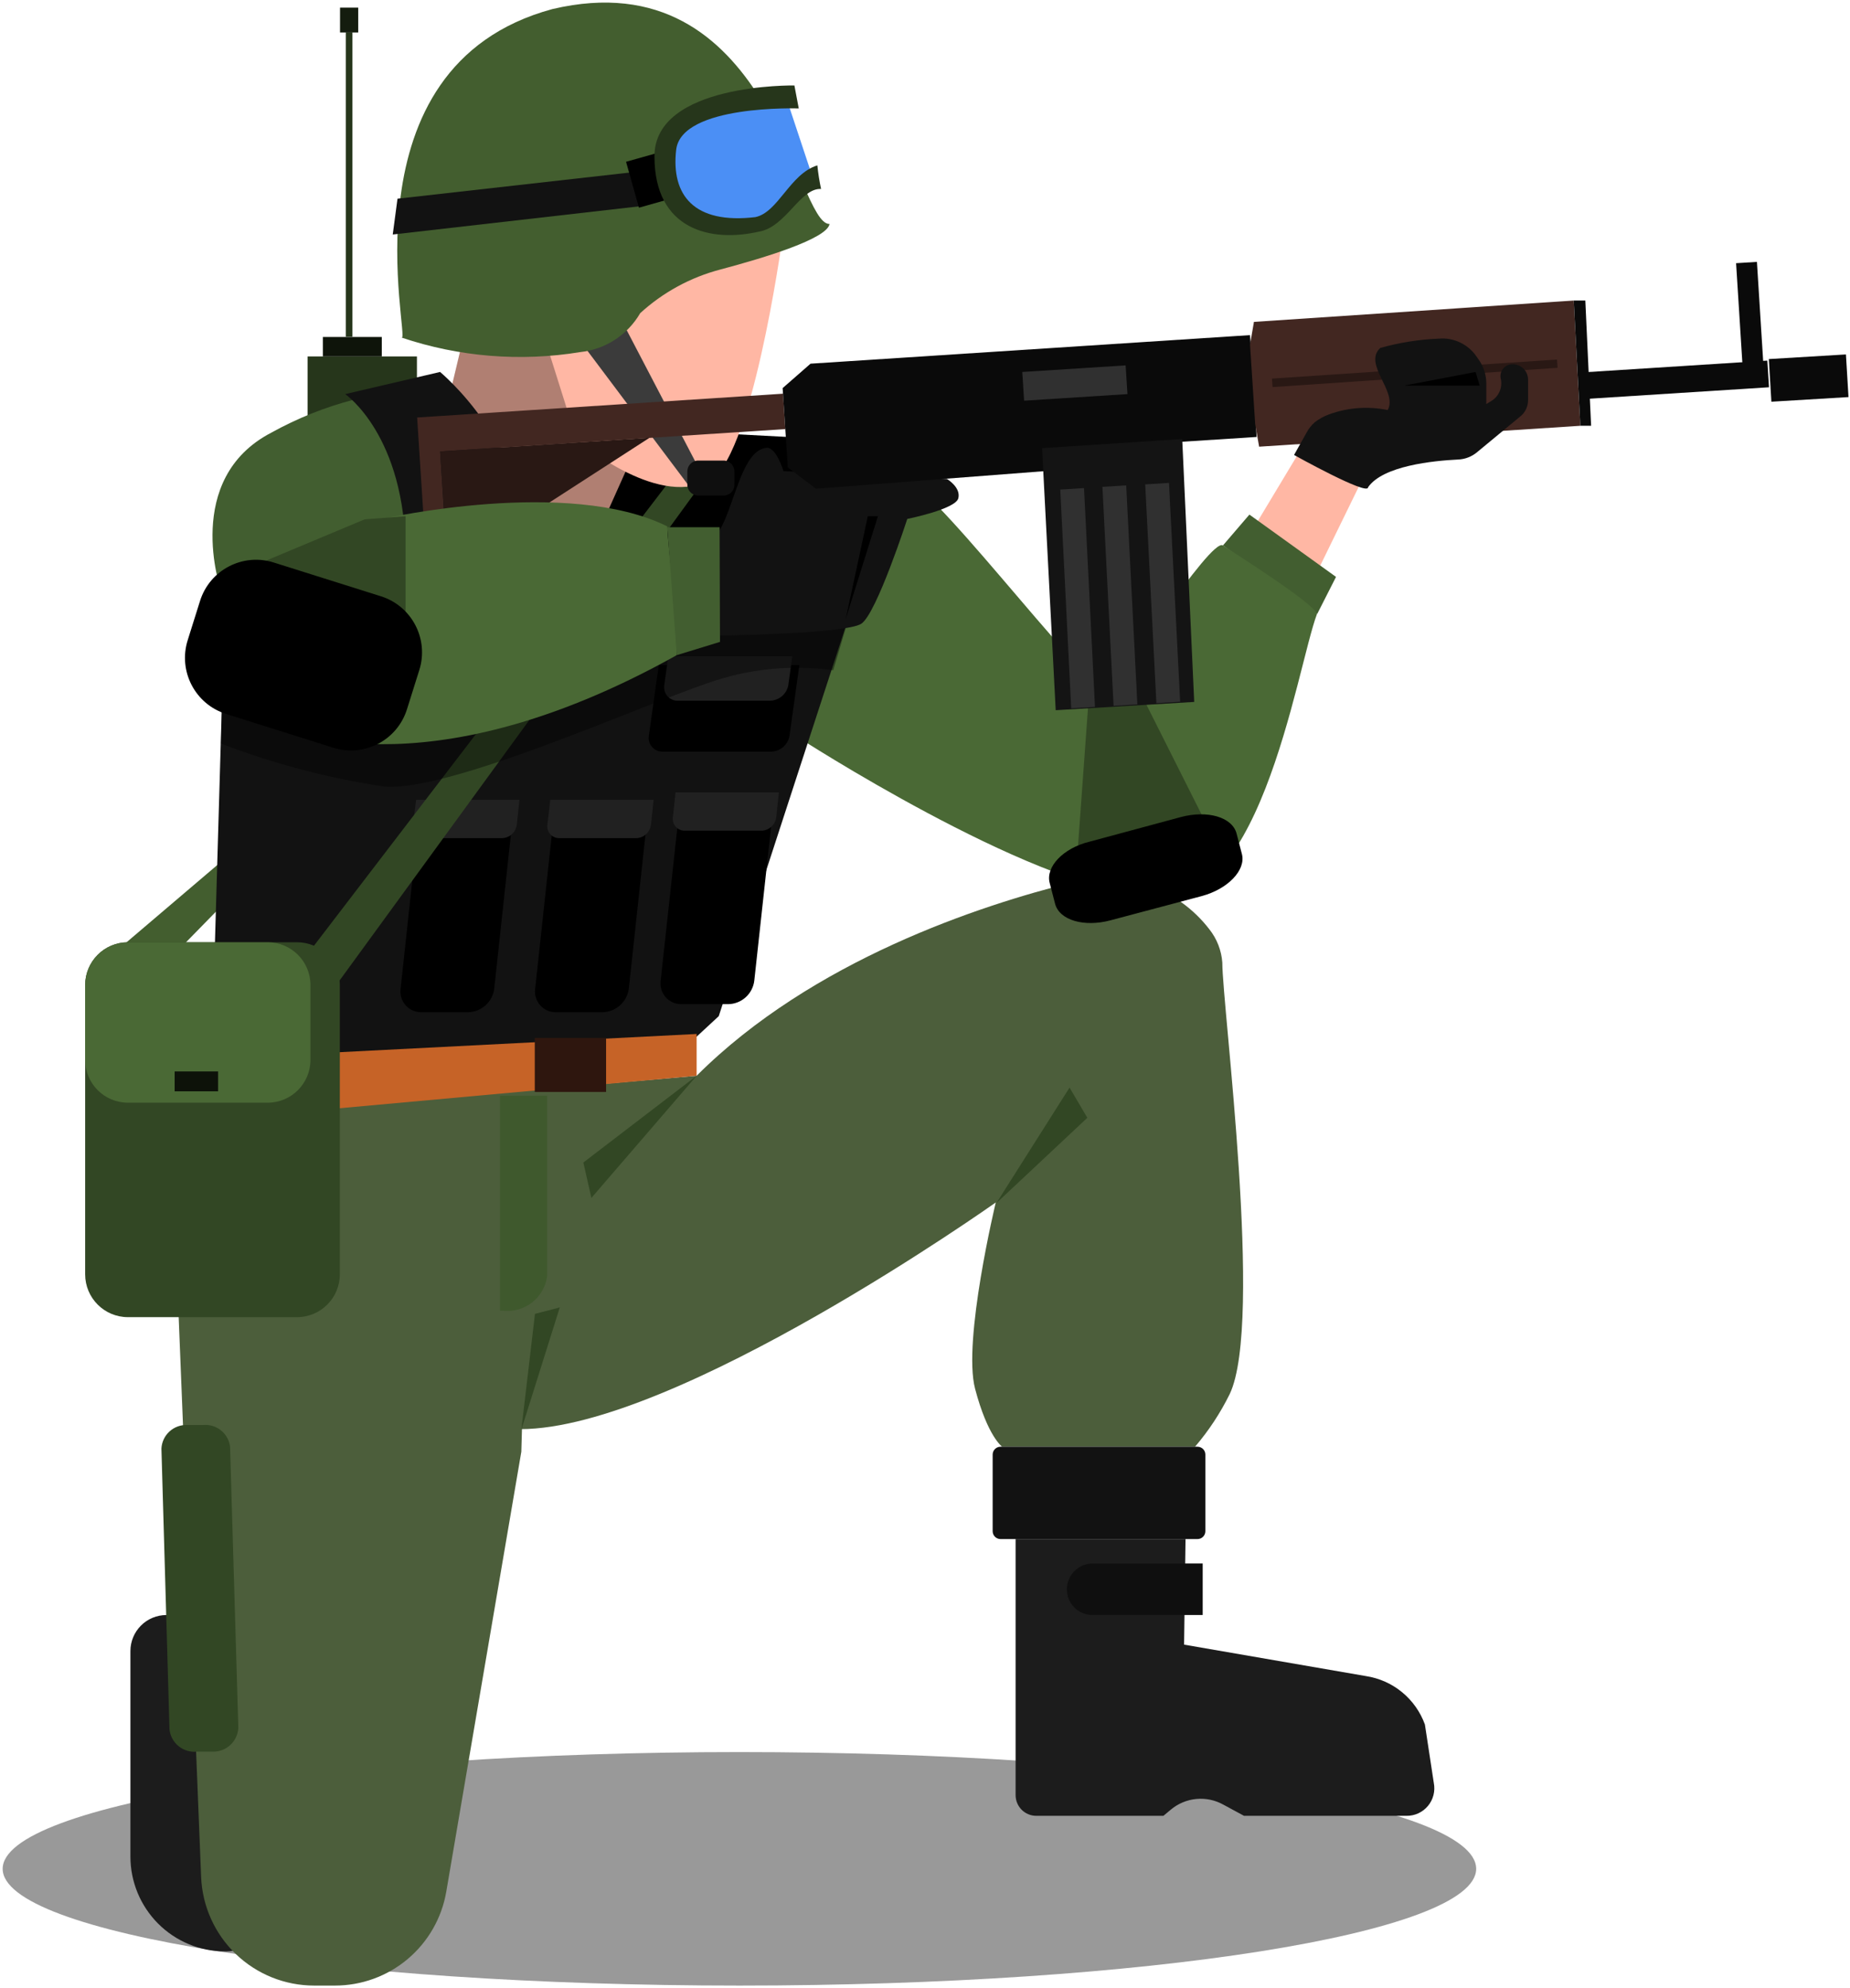 <svg width="347" height="373" viewBox="0 0 347 373" fill="none" xmlns="http://www.w3.org/2000/svg">
<path d="M42.531 160.772L20.275 179.723L25.548 186.325L43.966 167.49L42.531 160.772Z" fill="#435E2F"/>
<path opacity="0.4" d="M276.883 350.597C276.883 362.714 214.844 372.5 138.691 372.5C62.539 372.5 0.5 362.714 0.5 350.597C0.5 338.481 62.539 328.694 138.691 328.694C214.844 328.694 276.883 338.364 276.883 350.597Z" fill="black"/>
<path d="M130.665 201.82C152.34 180.15 183.902 169.82 201.118 165.549C205.79 164.315 210.721 164.49 215.294 166.051C219.867 167.612 223.879 170.491 226.825 174.325C228.249 176.116 229.1 178.295 229.268 180.578C229.268 188.927 237.023 248.073 230.664 261.51C228.913 265.069 226.725 268.396 224.15 271.413H187.974C187.974 271.413 185.259 269.51 182.894 260.539C180.529 251.568 186.772 225.587 186.772 225.587C186.772 225.587 126.827 268.112 97.591 268.112L96.117 204.811L130.665 201.82Z" fill="#4C5E3B"/>
<path d="M156.295 108.228H110.929V80.034L150.634 82.131L156.295 108.228Z" fill="black"/>
<path d="M86.501 65.044L84.214 74.636L101.236 96.112H113.915L119.498 83.646L108.641 63.956L86.501 65.044Z" fill="#B07F72"/>
<path d="M42.454 366.092H42.182C37.479 366.082 32.972 364.204 29.65 360.869C26.328 357.535 24.462 353.016 24.462 348.306V309.743C24.462 307.951 25.173 306.232 26.439 304.965C27.704 303.697 29.42 302.986 31.209 302.986H42.454C44.243 302.986 45.959 303.697 47.224 304.965C48.49 306.232 49.2 307.951 49.2 309.743V359.335C49.2 361.127 48.49 362.846 47.224 364.113C45.959 365.38 44.243 366.092 42.454 366.092Z" fill="#1C1C1C"/>
<path d="M66.106 6.092H64.865V63.18H66.106V6.092Z" fill="#26361B"/>
<path d="M78.204 66.869H57.692V94.947H78.204V66.869Z" fill="#26361B"/>
<path d="M71.612 63.218H60.561V66.869H71.612V63.218Z" fill="#0E140A"/>
<path d="M67.192 1.432H63.779V6.092H67.192V1.432Z" fill="#141C0E"/>
<path d="M58.933 372.5H62.81C67.812 372.507 72.655 370.741 76.48 367.514C80.306 364.286 82.867 359.807 83.71 354.869L97.784 272.345L99.762 201.898L31.985 208.966L37.723 352.112C37.944 357.596 40.275 362.782 44.229 366.583C48.183 370.384 53.452 372.504 58.933 372.5Z" fill="#4C5E3B"/>
<path d="M243.653 84.888L234.968 99.335L246.6 108.228L255.324 90.364C255.324 90.364 244.778 85.121 243.653 84.888Z" fill="#FFB7A4"/>
<path d="M234.347 96.539L250.594 108.228L247.065 115.18L229.384 102.325L234.347 96.539Z" fill="#425E30"/>
<path d="M247.027 115.18C243.149 125.432 236.053 174.675 214.185 167.801C192.936 166.364 149.509 138.209 149.509 138.209C149.509 138.209 166.415 90.248 168.043 89.121C172.813 87.529 202.94 128.772 207.128 128.772C209.532 128.772 227.058 100.772 229.384 102.325C231.711 103.879 246.367 113.121 247.027 115.18Z" fill="#4A6935"/>
<path d="M202.049 160.772L204.491 127.063L207.128 128.772L211.199 124.578L226.476 154.985L202.049 160.772Z" fill="#324724"/>
<path d="M225.391 168.112L208.291 172.655C203.367 173.976 198.714 172.655 197.9 169.549L196.892 165.665C196.077 162.636 199.412 159.102 204.375 157.898L221.513 153.277C226.476 151.956 231.129 153.277 231.944 156.383L232.952 160.267C233.688 163.257 230.315 166.791 225.391 168.112Z" fill="black"/>
<path d="M41.717 128.772L39.856 192.617L43.966 198.403L130.665 194.481L134.814 190.636L159.63 114.442L149.975 105.005L47.805 109.937L41.717 128.772Z" fill="#121212"/>
<path d="M87.781 189.898H79.018C78.46 189.904 77.907 189.788 77.397 189.56C76.887 189.332 76.433 188.996 76.065 188.576C75.697 188.155 75.424 187.66 75.264 187.124C75.104 186.589 75.062 186.025 75.141 185.471L78.785 151.723H96.35L92.705 185.471C92.556 186.68 91.975 187.793 91.07 188.607C90.165 189.421 88.997 189.879 87.781 189.898Z" fill="black"/>
<path d="M94.178 157.238H79.677C79.362 157.24 79.051 157.175 78.763 157.048C78.476 156.92 78.219 156.732 78.01 156.497C77.8 156.261 77.644 155.984 77.55 155.683C77.457 155.382 77.428 155.065 77.467 154.752L78.048 150.053H97.435L96.931 154.752C96.84 155.426 96.513 156.045 96.009 156.5C95.505 156.955 94.857 157.217 94.178 157.238Z" fill="#212121"/>
<path d="M144.702 141.005H124.306C123.924 141.017 123.544 140.943 123.194 140.789C122.844 140.635 122.533 140.404 122.283 140.113C122.034 139.823 121.853 139.48 121.754 139.11C121.654 138.74 121.639 138.352 121.708 137.976L123.57 124.772H149.936L148.114 137.82C148.021 138.673 147.626 139.464 146.999 140.048C146.373 140.633 145.557 140.973 144.702 141.005Z" fill="black"/>
<path d="M144.469 131.451H127.253C126.885 131.476 126.516 131.42 126.172 131.287C125.829 131.153 125.518 130.946 125.263 130.68C125.008 130.413 124.814 130.093 124.696 129.744C124.577 129.394 124.537 129.022 124.578 128.655L125.353 123.102H148.618L147.842 128.655C147.67 129.431 147.245 130.126 146.634 130.633C146.023 131.139 145.261 131.427 144.469 131.451Z" fill="#212121"/>
<path d="M57.692 178.985L132.721 80.927H138.731L61.958 186.325L57.692 178.985Z" fill="#324724"/>
<path opacity="0.4" d="M41.717 128.655L41.446 139.49C51.355 143.304 61.654 146.013 72.155 147.568C84.291 148.539 119.964 132.461 132.759 128.15C140.299 125.471 148.371 124.646 156.295 125.743L159.63 114.481L149.975 105.044L47.805 109.937L41.717 128.655Z" fill="black"/>
<path d="M146.679 45.16C146.679 45.16 140.863 87.374 132.759 90.209C122.872 95.218 108.138 82.442 108.138 82.442L101.313 60.772L124.578 41.782L146.679 45.16Z" fill="#FFB7A4"/>
<path d="M116.474 59.879L131.131 87.956L129.347 91.335L109.611 65.044L116.474 59.879Z" fill="#3B3B3B"/>
<path d="M135.861 92.966H130.82C130.282 92.926 129.781 92.676 129.425 92.269C129.069 91.862 128.888 91.331 128.92 90.791V88.539C128.899 88.006 129.085 87.485 129.439 87.086C129.794 86.688 130.289 86.443 130.82 86.403H135.861C136.392 86.443 136.887 86.688 137.242 87.086C137.596 87.485 137.782 88.006 137.761 88.539V90.791C137.793 91.331 137.611 91.862 137.256 92.269C136.9 92.676 136.399 92.926 135.861 92.966Z" fill="#0F0F0F"/>
<path d="M75.334 63.335C77.04 63.995 63.702 12.5 103.601 1.704C144.314 -7.888 149.354 42.248 155.597 42.015C155.171 44.772 143.461 48.345 135.124 50.558C129.52 52.026 124.356 54.838 120.08 58.752C118.91 60.769 117.283 62.481 115.329 63.749C113.375 65.018 111.151 65.807 108.835 66.053C97.614 67.894 86.114 66.961 75.334 63.335Z" fill="#435E2F"/>
<path d="M147.687 18.985L152.224 32.655L144.314 41.16L133.767 41.782L127.331 37.354L125.159 29.937L127.331 22.83L137.141 18.985H147.687Z" fill="#4B8FF5"/>
<path d="M119.033 32.267L74.559 37.277L73.667 43.995L121.243 38.558L119.033 32.267Z" fill="#121212"/>
<path d="M124.164 28.452L117.427 30.35L119.845 38.962L126.583 37.064L124.164 28.452Z" fill="black"/>
<path d="M122.755 29.316C122.755 15.568 149.005 16.034 149.005 16.034L149.82 20.345C149.82 20.345 127.796 19.568 126.826 28.112C125.857 36.655 130.2 42.092 141.677 40.733C145.981 39.84 148.152 32.617 153.309 31.024C153.461 32.512 153.694 33.99 154.007 35.452C150.13 35.218 147.416 42.597 142.375 43.452C133.418 45.51 122.755 43.218 122.755 29.316Z" fill="#26361B"/>
<path d="M41.407 110.636C41.407 110.636 34.195 89.82 50.907 81.16C60.629 75.768 71.549 72.91 82.663 72.85L89.681 99.413L41.407 110.636Z" fill="#425E30"/>
<path d="M64.749 73.937C64.749 73.937 76.071 81.704 76.071 104.034C76.071 107.917 99.529 105.82 97.475 101.432C99.181 83.607 82.546 69.781 82.546 69.781L64.749 73.937Z" fill="#121212"/>
<path d="M78.242 78.325L80.685 116.306L84.562 116.073L82.546 84.694L147.299 80.5L146.873 73.859L78.242 78.325Z" fill="#422721"/>
<path d="M83.981 106.597L82.546 84.694L121.825 82.131L83.981 106.597Z" fill="#291814"/>
<path d="M126.943 122.908C78.669 149.859 52.264 136.112 52.264 136.112L72.077 97.277C72.077 97.277 106.586 89.51 125.159 98.752C125.159 101.471 127.331 118.636 126.943 122.908Z" fill="#4A6935"/>
<path d="M47.804 106.053L68.394 97.432L76.071 96.85V117.859L47.804 106.053Z" fill="#324724"/>
<path d="M37.521 112.734L35.204 120.105C33.379 125.916 36.601 132.108 42.402 133.937L62.523 140.279C68.324 142.108 74.507 138.88 76.332 133.07L78.649 125.698C80.475 119.888 77.252 113.695 71.451 111.866L51.331 105.524C45.529 103.696 39.346 106.923 37.521 112.734Z" fill="black"/>
<path d="M132.836 101.471C137.257 100.112 138.11 84.772 143.616 84.034C145.515 83.568 146.95 88.383 146.95 88.383L177.621 89.859C177.621 89.859 180.257 91.413 179.753 93.471C179.249 95.529 170.176 97.354 170.176 97.354C170.176 97.354 164.437 115.063 161.568 117.005C158.699 118.947 134.038 119.257 134.038 119.257C134.038 119.257 132.332 102.83 132.836 101.471Z" fill="#121212"/>
<path d="M162.77 96.85L158.622 116.15L164.67 96.85H162.77Z" fill="black"/>
<path d="M135.047 120.422L126.943 122.908L125.159 98.908H134.969L135.047 120.422Z" fill="#425E30"/>
<path d="M235.705 81.976L195.767 84.539L195.961 88.383L153.038 91.684L147.765 87.684L146.795 72.811L152.03 68.228L234.464 62.869L235.705 81.976Z" fill="#0A0A0A"/>
<path d="M296.425 79.879L236.17 83.801L235.433 79.568L234.464 64.655L235.201 60.383L295.184 56.383L296.425 79.879Z" fill="#422721"/>
<path d="M223.995 131.684L198.016 133.238L195.457 84.073L221.746 82.364L223.995 131.684Z" fill="#141414"/>
<path d="M205.383 132.617L200.924 132.888L198.869 91.84L203.328 91.568L205.383 132.617Z" fill="#303030"/>
<path d="M213.332 132.15L208.873 132.422L206.779 91.335L211.238 91.063L213.332 132.15Z" fill="#303030"/>
<path d="M221.358 131.646L216.899 131.917L214.805 90.869L219.264 90.597L221.358 131.646Z" fill="#303030"/>
<path d="M292.16 69.005L238.69 72.617L238.574 71.024L292.044 67.451L292.16 69.005Z" fill="#291814"/>
<path d="M331.492 67.654L296.704 69.87L297.022 74.87L331.809 72.653L331.492 67.654Z" fill="#0A0A0A"/>
<path d="M346.237 66.494L331.775 67.363L332.254 75.363L346.717 74.494L346.237 66.494Z" fill="#0A0A0A"/>
<path d="M43.966 209.704L130.665 201.82V193.976L43.966 198.403V209.704Z" fill="#C66327"/>
<path d="M112.945 189.898H104.26C103.702 189.904 103.149 189.788 102.639 189.56C102.129 189.332 101.675 188.996 101.307 188.576C100.939 188.155 100.665 187.66 100.506 187.124C100.346 186.589 100.304 186.025 100.382 185.471L104.027 151.723H121.592L117.947 185.471C117.788 186.689 117.194 187.809 116.274 188.623C115.355 189.437 114.172 189.89 112.945 189.898Z" fill="black"/>
<path d="M119.421 157.238H104.919C104.601 157.246 104.285 157.185 103.993 157.06C103.701 156.934 103.439 156.747 103.226 156.511C103.012 156.276 102.852 155.996 102.756 155.693C102.66 155.389 102.631 155.068 102.67 154.752L103.213 150.053H122.6L122.096 154.752C122.007 155.413 121.692 156.023 121.204 156.476C120.716 156.929 120.085 157.199 119.421 157.238Z" fill="#212121"/>
<path d="M136.559 188.383H127.796C127.238 188.389 126.685 188.274 126.175 188.045C125.666 187.817 125.211 187.481 124.843 187.061C124.475 186.641 124.202 186.146 124.042 185.61C123.883 185.074 123.84 184.51 123.919 183.956L127.602 150.209H145.167L141.483 183.956C141.342 185.168 140.763 186.287 139.857 187.102C138.95 187.917 137.777 188.373 136.559 188.383Z" fill="black"/>
<path d="M142.957 155.84H128.455C128.137 155.848 127.822 155.787 127.529 155.662C127.237 155.536 126.975 155.349 126.762 155.113C126.548 154.877 126.388 154.598 126.292 154.295C126.197 153.991 126.167 153.67 126.206 153.354L126.71 148.655H146.097L145.593 153.354C145.506 154.009 145.196 154.614 144.716 155.066C144.236 155.519 143.614 155.792 142.957 155.84Z" fill="#212121"/>
<path d="M113.682 194.714H100.305V204.85H113.682V194.714Z" fill="#2E160E"/>
<path d="M55.714 176.772H23.997C19.564 176.772 15.971 180.371 15.971 184.811V239.063C15.971 243.503 19.564 247.102 23.997 247.102H55.714C60.147 247.102 63.741 243.503 63.741 239.063V184.811C63.741 180.371 60.147 176.772 55.714 176.772Z" fill="#324724"/>
<path d="M50.208 176.772H23.997C19.564 176.772 15.971 180.371 15.971 184.811V198.83C15.971 203.27 19.564 206.869 23.997 206.869H50.208C54.641 206.869 58.235 203.27 58.235 198.83V184.811C58.235 180.371 54.641 176.772 50.208 176.772Z" fill="#4A6935"/>
<path d="M40.903 201.005H32.76V204.733H40.903V201.005Z" fill="#0D1209"/>
<path d="M130.665 201.82L109.417 218.092L110.929 224.733L130.665 201.82Z" fill="#324724"/>
<path d="M186.888 225.704L200.614 204.034L203.948 209.704L186.888 225.704Z" fill="#324724"/>
<path d="M39.895 328.616H36.909C35.682 328.736 34.457 328.368 33.499 327.59C32.541 326.812 31.928 325.688 31.791 324.461L30.279 271.762C30.339 270.533 30.882 269.377 31.791 268.548C32.699 267.718 33.898 267.282 35.125 267.335H38.111C39.316 267.225 40.516 267.589 41.456 268.351C42.397 269.112 43.005 270.21 43.152 271.413L44.703 324.15C44.642 325.376 44.105 326.53 43.207 327.364C42.308 328.199 41.12 328.648 39.895 328.616Z" fill="#324724"/>
<path d="M94.411 245.898H93.791V205.549H102.631V239.413C102.37 241.351 101.366 243.111 99.832 244.321C98.298 245.532 96.354 246.097 94.411 245.898Z" fill="#3F592D"/>
<path d="M97.785 268.228L100.344 246.481L104.997 245.277L97.785 268.228Z" fill="#324724"/>
<path d="M242.723 85.354L245.049 81.199C245.443 80.451 245.968 79.78 246.6 79.218C247.411 78.592 248.314 78.095 249.276 77.743C252.799 76.45 256.613 76.167 260.287 76.927C262.226 73.432 255.596 68.345 258.892 65.277C262.469 64.269 266.152 63.682 269.865 63.529C271.241 63.408 272.624 63.658 273.871 64.252C275.119 64.846 276.185 65.763 276.96 66.908L277.503 67.684C278.33 68.941 278.775 70.412 278.783 71.918V75.801L279.675 75.257C280.382 74.841 280.94 74.211 281.268 73.457C281.595 72.704 281.675 71.865 281.497 71.063C281.422 70.746 281.419 70.417 281.486 70.098C281.553 69.779 281.69 69.48 281.886 69.22C282.083 68.96 282.334 68.747 282.621 68.596C282.909 68.445 283.227 68.359 283.552 68.345C283.945 68.318 284.339 68.373 284.71 68.505C285.08 68.638 285.42 68.845 285.707 69.115C285.995 69.384 286.224 69.71 286.38 70.072C286.536 70.434 286.616 70.824 286.615 71.218V75.102C286.614 75.695 286.477 76.28 286.215 76.812C285.952 77.344 285.572 77.808 285.103 78.17L277.077 84.811C276.066 85.67 274.795 86.162 273.471 86.209C268.818 86.442 259.396 87.374 256.604 91.413C256.643 93.121 242.723 85.354 242.723 85.354Z" fill="#121212"/>
<path d="M276.767 69.781L263.351 72.345H277.542L276.767 69.781Z" fill="black"/>
<path d="M224.615 271.413H187.663C186.849 271.413 186.19 272.073 186.19 272.888V287.257C186.19 288.072 186.849 288.733 187.663 288.733H224.615C225.429 288.733 226.088 288.072 226.088 287.257V272.888C226.088 272.073 225.429 271.413 224.615 271.413Z" fill="#121212"/>
<path d="M263.816 340.655H233.339L229.462 338.558C227.919 337.697 226.152 337.325 224.393 337.491C222.634 337.658 220.968 338.355 219.613 339.49L218.217 340.655H194.371C193.343 340.655 192.357 340.246 191.63 339.518C190.902 338.79 190.494 337.802 190.494 336.772V288.733H222.366L222.095 308.539L256.216 314.442C258.704 314.822 261.043 315.867 262.987 317.466C264.932 319.065 266.411 321.16 267.267 323.529L268.934 334.481C269.084 335.235 269.064 336.013 268.876 336.759C268.687 337.504 268.335 338.198 267.845 338.79C267.354 339.382 266.738 339.856 266.041 340.179C265.344 340.502 264.584 340.665 263.816 340.655Z" fill="#1C1C1C"/>
<path d="M225.585 302.986H204.957C204.322 302.991 203.693 302.87 203.105 302.63C202.517 302.391 201.983 302.037 201.532 301.589C201.081 301.141 200.724 300.609 200.48 300.022C200.236 299.435 200.11 298.806 200.11 298.17C200.11 296.883 200.621 295.648 201.53 294.737C202.439 293.827 203.671 293.316 204.957 293.316H225.585V302.986Z" fill="#0F0F0F"/>
<path d="M295.184 56.383L296.425 79.879H298.441L297.356 56.383H295.184Z" fill="#0A0A0A"/>
<path d="M211.132 68.549L191.746 69.784L192.088 75.171L211.474 73.936L211.132 68.549Z" fill="#303030"/>
<path d="M329.542 49.129L325.633 49.376L326.854 68.754L330.762 68.507L329.542 49.129Z" fill="#0A0A0A"/>
</svg>
